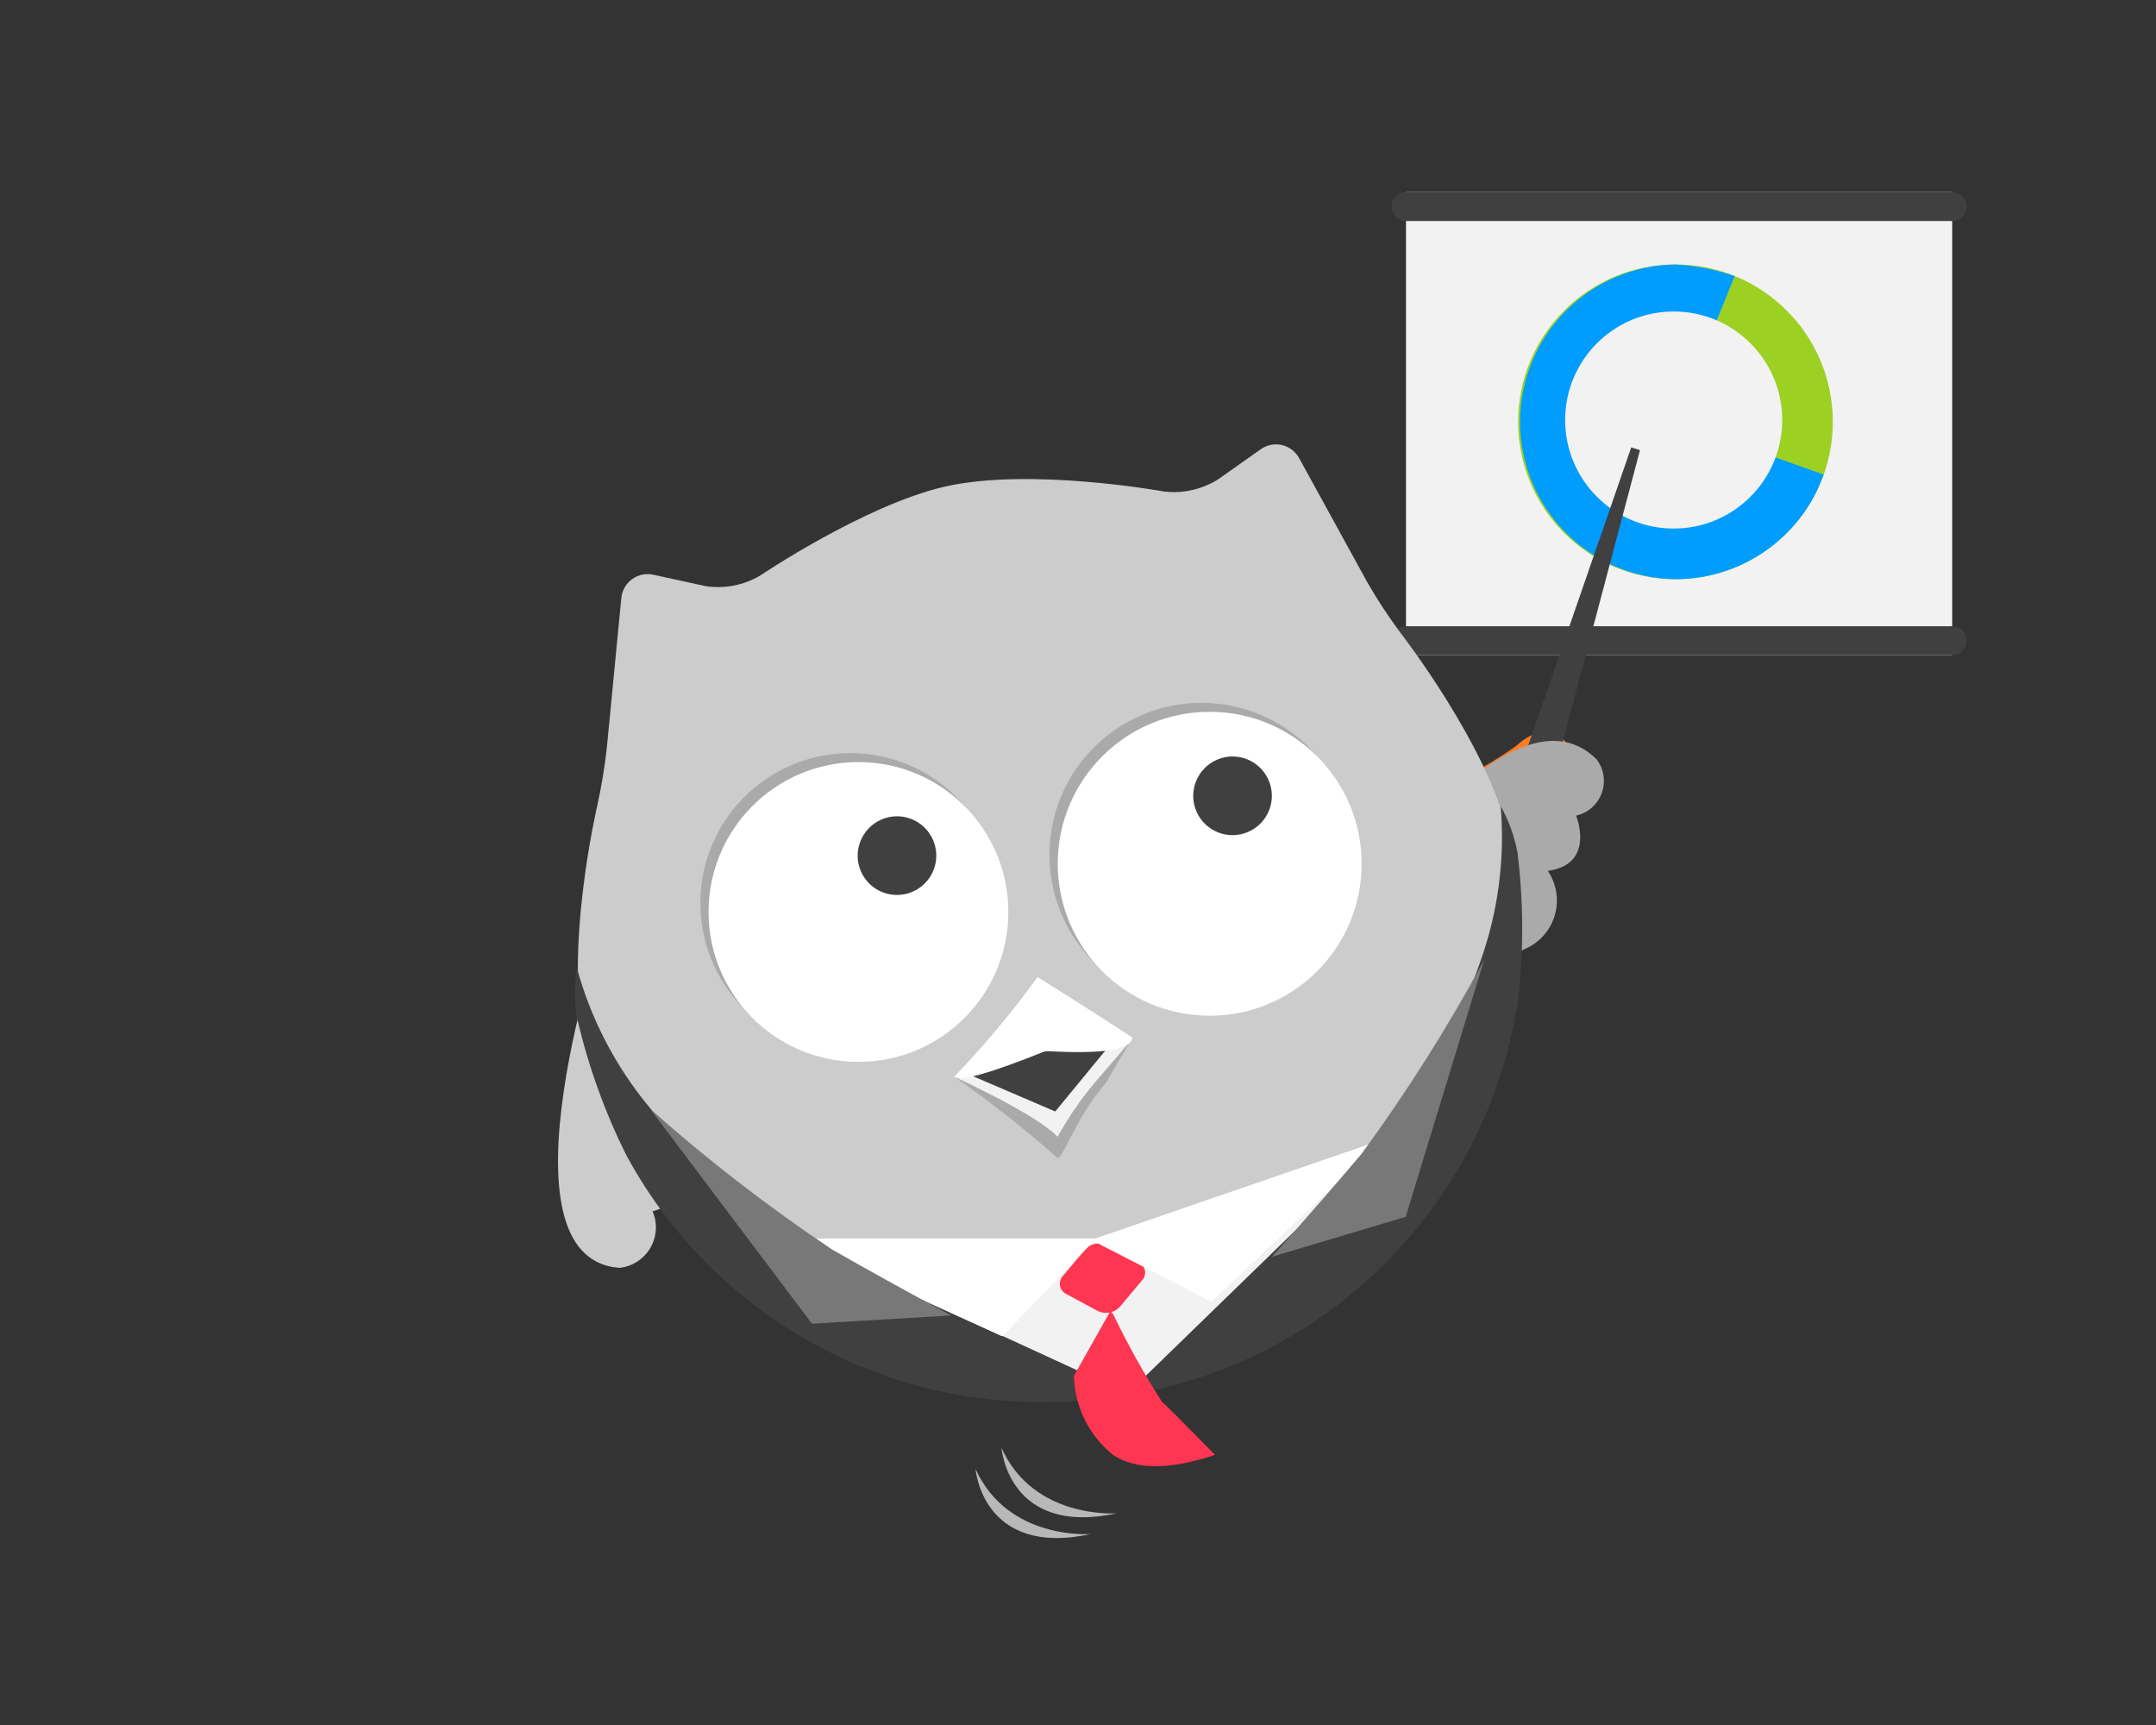 <svg xmlns="http://www.w3.org/2000/svg" xmlns:xlink="http://www.w3.org/1999/xlink" width="90" height="72" viewBox="0 0 90 72"><rect x="0" y="0" width="90" height="72" fill="#333333" stroke="none"/><defs><clipPath id="a"><path d="M5424.458,1992.625s-4.768,14.032.626,14.411a1.7,1.7,0,0,0,1.376-2.364,1.78,1.78,0,0,0,1.152-2.6,2.523,2.523,0,0,0,2.075-3.038,10.8,10.8,0,0,0-2.614-5.471S5425.279,1991.912,5424.458,1992.625Z" transform="translate(-5422.513 -1992.446)" fill="none"/></clipPath><clipPath id="b"><path d="M5493.694,1982.012s2.116-1.312,1.073-3.035c-.647-1.067-1.7-.336-2.13.055a16.078,16.078,0,0,1-2.157,1.3l2.9,2.175Z" transform="translate(-5490.479 -1978.422)" fill="none"/></clipPath><clipPath id="c"><rect width="22.801" height="19.328" fill="none"/></clipPath><clipPath id="d"><path d="M5485.614,1938h22.8a.6.6,0,0,1,0,1.208h-22.8a.6.6,0,0,1,0-1.208Z" transform="translate(-5485.011 -1938)" fill="none"/></clipPath><clipPath id="e"><path d="M5485.614,1970.548h22.8a.6.6,0,0,1,0,1.207h-22.8a.6.6,0,0,1,0-1.207Z" transform="translate(-5485.011 -1970.548)" fill="none"/></clipPath><clipPath id="f"><ellipse cx="6.568" cy="6.568" rx="6.568" ry="6.568" fill="none"/></clipPath><clipPath id="g"><path d="M5501.071,1956.562a6.569,6.569,0,0,0,5.864-3.608c.082-.163.189-.415.324-.758l-6.188-2.2,2.473-6.087a9.275,9.275,0,0,0-2.473-.482,6.569,6.569,0,0,0,0,13.137Z" transform="translate(-5494.503 -1943.425)" fill="none"/></clipPath><clipPath id="h"><ellipse cx="4.53" cy="4.53" rx="4.53" ry="4.53" fill="none"/></clipPath><clipPath id="i"><path d="M5498.493,1957.143l.367.112-4.418,16.687-1.588-.486Z" transform="translate(-5492.854 -1957.143)" fill="none"/></clipPath><clipPath id="j"><path d="M5480.506,1987.489s7.3-11.369,11.071-7.57a1.483,1.483,0,0,1-.86,2.343s.837,2.031-1.181,2.307a2.2,2.2,0,0,1-.907,3.238,10.5,10.5,0,0,1-5.737,1.106S5480.509,1988.5,5480.506,1987.489Z" transform="translate(-5480.506 -1979.142)" fill="none"/></clipPath><clipPath id="k"><path d="M5424.8,1972.032a22.915,22.915,0,0,0,.411-2.479l.6-6.207a1.105,1.105,0,0,1,1.368-.988l2.147.468a3.432,3.432,0,0,0,2.284-.441s4.339-2.927,7.688-3.707c3.58-.821,9.168.2,9.168.2a3.467,3.467,0,0,0,2.279-.521l1.735-1.225a1.1,1.1,0,0,1,1.642.379l2.828,5.149a21.436,21.436,0,0,0,1.382,2.108s3.653,4.693,4.5,8.4a19.761,19.761,0,0,1-38.532,8.744C5423.4,1978.029,5424.8,1972.032,5424.8,1972.032Z" transform="translate(-5423.998 -1956.907)" fill="none"/></clipPath><clipPath id="l"><path d="M5447.726,2013.771q-.6.137-1.209.237a19.659,19.659,0,0,1-20.581-10.01,25.9,25.9,0,0,1-2.071-5.776,6.393,6.393,0,0,1,0-2.057,15.5,15.5,0,0,0,3.051,5.846c6.689,8.184,13.049,8.359,19.114,7.054a15.062,15.062,0,0,1,1.7-.226Q5448.131,2013.68,5447.726,2013.771Z" transform="translate(-5423.785 -1996.165)" fill="none"/></clipPath><clipPath id="m"><path d="M5462.388,2008.738q.615-.078,1.218-.19a19.655,19.655,0,0,0,15.915-16.445,25.715,25.715,0,0,0-.028-6.137,6.361,6.361,0,0,0-.7-1.932,15.48,15.48,0,0,1-.867,6.537c-3.487,9.979-9.4,12.318-15.548,13.166a15.111,15.111,0,0,0-1.671.368Q5461.979,2008.791,5462.388,2008.738Z" transform="translate(-5460.703 -1984.033)" fill="none"/></clipPath><clipPath id="n"><path d="M5454.729,2020.164l-13.173-6.064a43.338,43.338,0,0,0,11.7-.371,58.056,58.056,0,0,0,11.7-3.5Z" transform="translate(-5441.556 -2010.233)" fill="none"/></clipPath><clipPath id="o"><ellipse cx="6.257" cy="6.257" rx="6.257" ry="6.257" fill="none"/></clipPath><clipPath id="q"><ellipse cx="6.343" cy="6.343" rx="6.343" ry="6.343" fill="none"/></clipPath><clipPath id="s"><path d="M5470.177,1982.3a1.642,1.642,0,1,0,1.256-1.953A1.648,1.648,0,0,0,5470.177,1982.3Z" transform="translate(-5470.14 -1980.306)" fill="none"/></clipPath><clipPath id="t"><path d="M5445.016,1986.787a1.642,1.642,0,1,0,1.257-1.952A1.649,1.649,0,0,0,5445.016,1986.787Z" transform="translate(-5444.979 -1984.799)" fill="none"/></clipPath><clipPath id="u"><path d="M5452.219,2003.021a48.035,48.035,0,0,1,4.322,3.4c.311-.155.783-1.728,2-3.126l1.115-1.9C5459.107,2001.564,5452.534,2003.12,5452.219,2003.021Z" transform="translate(-5452.219 -2001.393)" fill="none"/></clipPath><clipPath id="v"><path d="M5452.219,2003.136s3.5,1.605,4.314,2.509a14.364,14.364,0,0,1,1.832-2.582l1.207-1.41S5452.534,2003.235,5452.219,2003.136Z" transform="translate(-5452.219 -2001.652)" fill="none"/></clipPath><clipPath id="w"><path d="M5459.181,2002l-2.252,2.736-3.6-1.544a27.789,27.789,0,0,1,3.376-1.013A9.875,9.875,0,0,1,5459.181,2002Z" transform="translate(-5453.333 -2001.982)" fill="none"/></clipPath><clipPath id="x"><path d="M5452.219,2001.017a39.809,39.809,0,0,0,3.479-4.163s2.085,1.29,3.963,2.527q-.091.768-3.628.559Q5452.593,2001.326,5452.219,2001.017Z" transform="translate(-5452.219 -1996.854)" fill="none"/></clipPath><clipPath id="y"><path d="M5462.121,2016.9l1.3.7a.476.476,0,0,1,.154.753l-.928,1.109a.783.783,0,0,1-.93.172l-1.3-.7a.475.475,0,0,1-.155-.753l.929-1.108A.781.781,0,0,1,5462.121,2016.9Z" transform="translate(-5460.138 -2016.812)" fill="none"/></clipPath><clipPath id="z"><path d="M5462.814,2021.973a35.516,35.516,0,0,0,2.042,3.67q.2.16,2.217,2.216-2.838.949-4.259,0a4.371,4.371,0,0,1-1.63-3.3l1.458-2.587C5462.788,2021.718,5462.61,2021.812,5462.814,2021.973Z" transform="translate(-5461.17 -2021.815)" fill="none"/></clipPath><clipPath id="aa"><path d="M5439.725,2016.453H5452.6l-3.913,4.077Z" transform="translate(-5439.725 -2016.453)" fill="none"/></clipPath><clipPath id="ac"><path d="M5474.657,2009.034l-12.169,4.19,5.025,2.582Z" transform="translate(-5462.488 -2009.034)" fill="none"/></clipPath><clipPath id="ad"><path d="M5441.99,2015.359l-5.812.344-6.751-8.962a69.808,69.808,0,0,0,7.591,5.864Q5438.961,2013.72,5441.99,2015.359Z" transform="translate(-5429.427 -2006.741)" fill="none"/></clipPath><clipPath id="ae"><path d="M5476.049,2007.95l5.58-1.665,3.278-10.73a70.043,70.043,0,0,1-5.125,8.106Q5478.335,2005.374,5476.049,2007.95Z" transform="translate(-5476.049 -1995.555)" fill="none"/></clipPath><clipPath id="af"><path d="M5454.9,2032.141c1.343,3.007,4.814,2.736,4.814,2.736C5455.172,2035.857,5454.9,2032.141,5454.9,2032.141Zm-1.091.867c1.345,3.008,4.816,2.736,4.816,2.736C5454.083,2036.724,5453.814,2033.008,5453.814,2033.008Z" transform="translate(-5453.814 -2032.141)" fill="none"/></clipPath></defs><g transform="translate(-195 -2617)"><rect width="90" height="72" transform="translate(195 2617)" fill="none"/><g transform="translate(218.294 2625.018)"><g transform="translate(0 30.311)"><g clip-path="url(#a)"><rect width="8.713" height="16.1" transform="translate(-0.755 -0.755)" fill="#ccc"/></g></g><g transform="translate(37.839 22.504)"><g clip-path="url(#b)"><rect width="6.086" height="5.591" transform="translate(-0.755 -0.755)" fill="#ff7c1f"/></g></g><g transform="translate(35.398 0)"><g clip-path="url(#c)"><rect width="24.311" height="20.838" transform="translate(-0.755 -0.755)" fill="#f2f2f2"/></g></g><g transform="translate(34.794 0)"><g clip-path="url(#d)"><rect width="25.519" height="2.718" transform="translate(-0.755 -0.755)" fill="#404040"/></g></g><g transform="translate(34.794 18.12)"><g clip-path="url(#e)"><rect width="25.519" height="2.718" transform="translate(-0.755 -0.755)" fill="#404040"/></g></g><g transform="translate(40.079 3.02)"><g clip-path="url(#f)"><rect width="14.647" height="14.647" transform="translate(-0.755 -0.755)" fill="#9cd124"/></g></g><g transform="translate(40.079 3.02)"><g clip-path="url(#g)"><rect width="14.268" height="14.647" transform="translate(-0.755 -0.755)" fill="#009dff"/></g></g><g transform="translate(42.042 4.983)"><g clip-path="url(#h)"><rect width="10.57" height="10.57" transform="translate(-0.755 -0.755)" fill="#f2f2f2"/></g></g><g transform="translate(39.16 10.657)"><g clip-path="url(#i)"><rect width="18.76" height="3.171" transform="translate(-0.943 16.815) rotate(-73)" fill="#404040"/></g></g><g transform="translate(32.287 22.905)"><g clip-path="url(#j)"><rect width="12.884" height="11.3" transform="translate(-0.755 -0.755)" fill="#aaa"/></g></g><g transform="translate(0.827 10.526)"><g clip-path="url(#k)"><rect width="40.81" height="41.477" transform="translate(-0.755 -0.755)" fill="#ccc"/></g></g><g transform="translate(0.708 32.382)"><g clip-path="url(#l)"><rect width="25.653" height="19.621" transform="translate(-0.755 -0.755)" fill="#404040"/></g></g><g transform="translate(21.261 25.628)"><g clip-path="url(#m)"><rect width="25.653" height="19.621" transform="translate(-5.493 7.779) rotate(-20)" fill="#404040"/></g></g><g transform="translate(10.602 40.214)"><g clip-path="url(#n)"><rect width="24.911" height="11.44" transform="translate(-0.755 -0.755)" fill="#f2f2f2"/></g></g><g transform="translate(5.943 23.417)"><g clip-path="url(#o)"><rect width="14.024" height="14.024" transform="translate(-0.755 -0.755)" fill="#aaa"/></g></g><g transform="translate(6.284 23.79)"><g clip-path="url(#o)"><rect width="14.024" height="14.024" transform="translate(-0.755 -0.755)" fill="#fff"/></g></g><g transform="translate(20.515 21.319)"><g clip-path="url(#q)"><rect width="14.196" height="14.196" transform="translate(-0.755 -0.755)" fill="#aaa"/></g></g><g transform="translate(20.86 21.692)"><g clip-path="url(#q)"><rect width="14.196" height="14.196" transform="translate(-0.755 -0.755)" fill="#fff"/></g></g><g transform="translate(26.515 23.553)"><g clip-path="url(#s)"><rect width="4.793" height="4.793" transform="translate(-0.755 -0.755)" fill="#404040"/></g></g><g transform="translate(12.507 26.054)"><g clip-path="url(#t)"><rect width="4.793" height="4.793" transform="translate(-0.755 -0.755)" fill="#404040"/></g></g><g transform="translate(16.538 35.292)"><g clip-path="url(#u)"><rect width="8.951" height="6.535" transform="translate(-0.755 -0.755)" fill="#aaa"/></g></g><g transform="translate(16.538 35.437)"><g clip-path="url(#v)"><rect width="8.862" height="5.503" transform="translate(-0.755 -0.755)" fill="#f2f2f2"/></g></g><g transform="translate(17.159 35.62)"><g clip-path="url(#w)"><rect width="7.358" height="4.26" transform="translate(-0.755 -0.755)" fill="#404040"/></g></g><g transform="translate(16.538 32.765)"><g clip-path="url(#x)"><rect width="8.952" height="5.73" transform="translate(-0.755 -0.755)" fill="#fff"/></g></g><g transform="translate(20.947 43.876)"><g clip-path="url(#y)"><rect width="5.116" height="4.436" transform="translate(-1.059 -0.392) rotate(-8)" fill="#ff3652"/></g></g><g transform="translate(21.522 46.662)"><g clip-path="url(#z)"><rect width="7.413" height="8.029" transform="translate(-0.755 -0.755)" fill="#ff3652"/></g></g><g transform="translate(9.582 43.677)"><g clip-path="url(#aa)"><rect width="14.382" height="5.587" transform="translate(-0.755 -0.755)" fill="#fff"/></g></g><g transform="translate(9.582 43.677)"><g clip-path="url(#aa)"><rect width="14.382" height="5.587" transform="translate(-0.755 -0.755)" fill="#fff"/></g></g><g transform="translate(22.254 39.546)"><g clip-path="url(#ac)"><rect width="14.382" height="5.587" transform="translate(-0.96 3.723) rotate(-19)" fill="#fff"/></g></g><g transform="translate(3.849 38.27)"><g clip-path="url(#ad)"><rect width="14.073" height="10.472" transform="translate(-0.755 -0.755)" fill="#787878"/></g></g><g transform="translate(29.805 32.042)"><g clip-path="url(#ae)"><rect width="14.073" height="10.472" transform="translate(-3.915 3.846) rotate(-20)" fill="#787878"/></g></g><g transform="translate(17.426 52.41)"><g clip-path="url(#af)"><rect width="6.2" height="6.382" transform="translate(-1.323 0.337) rotate(-26)" fill="#b8b8b8"/></g></g></g></g></svg>